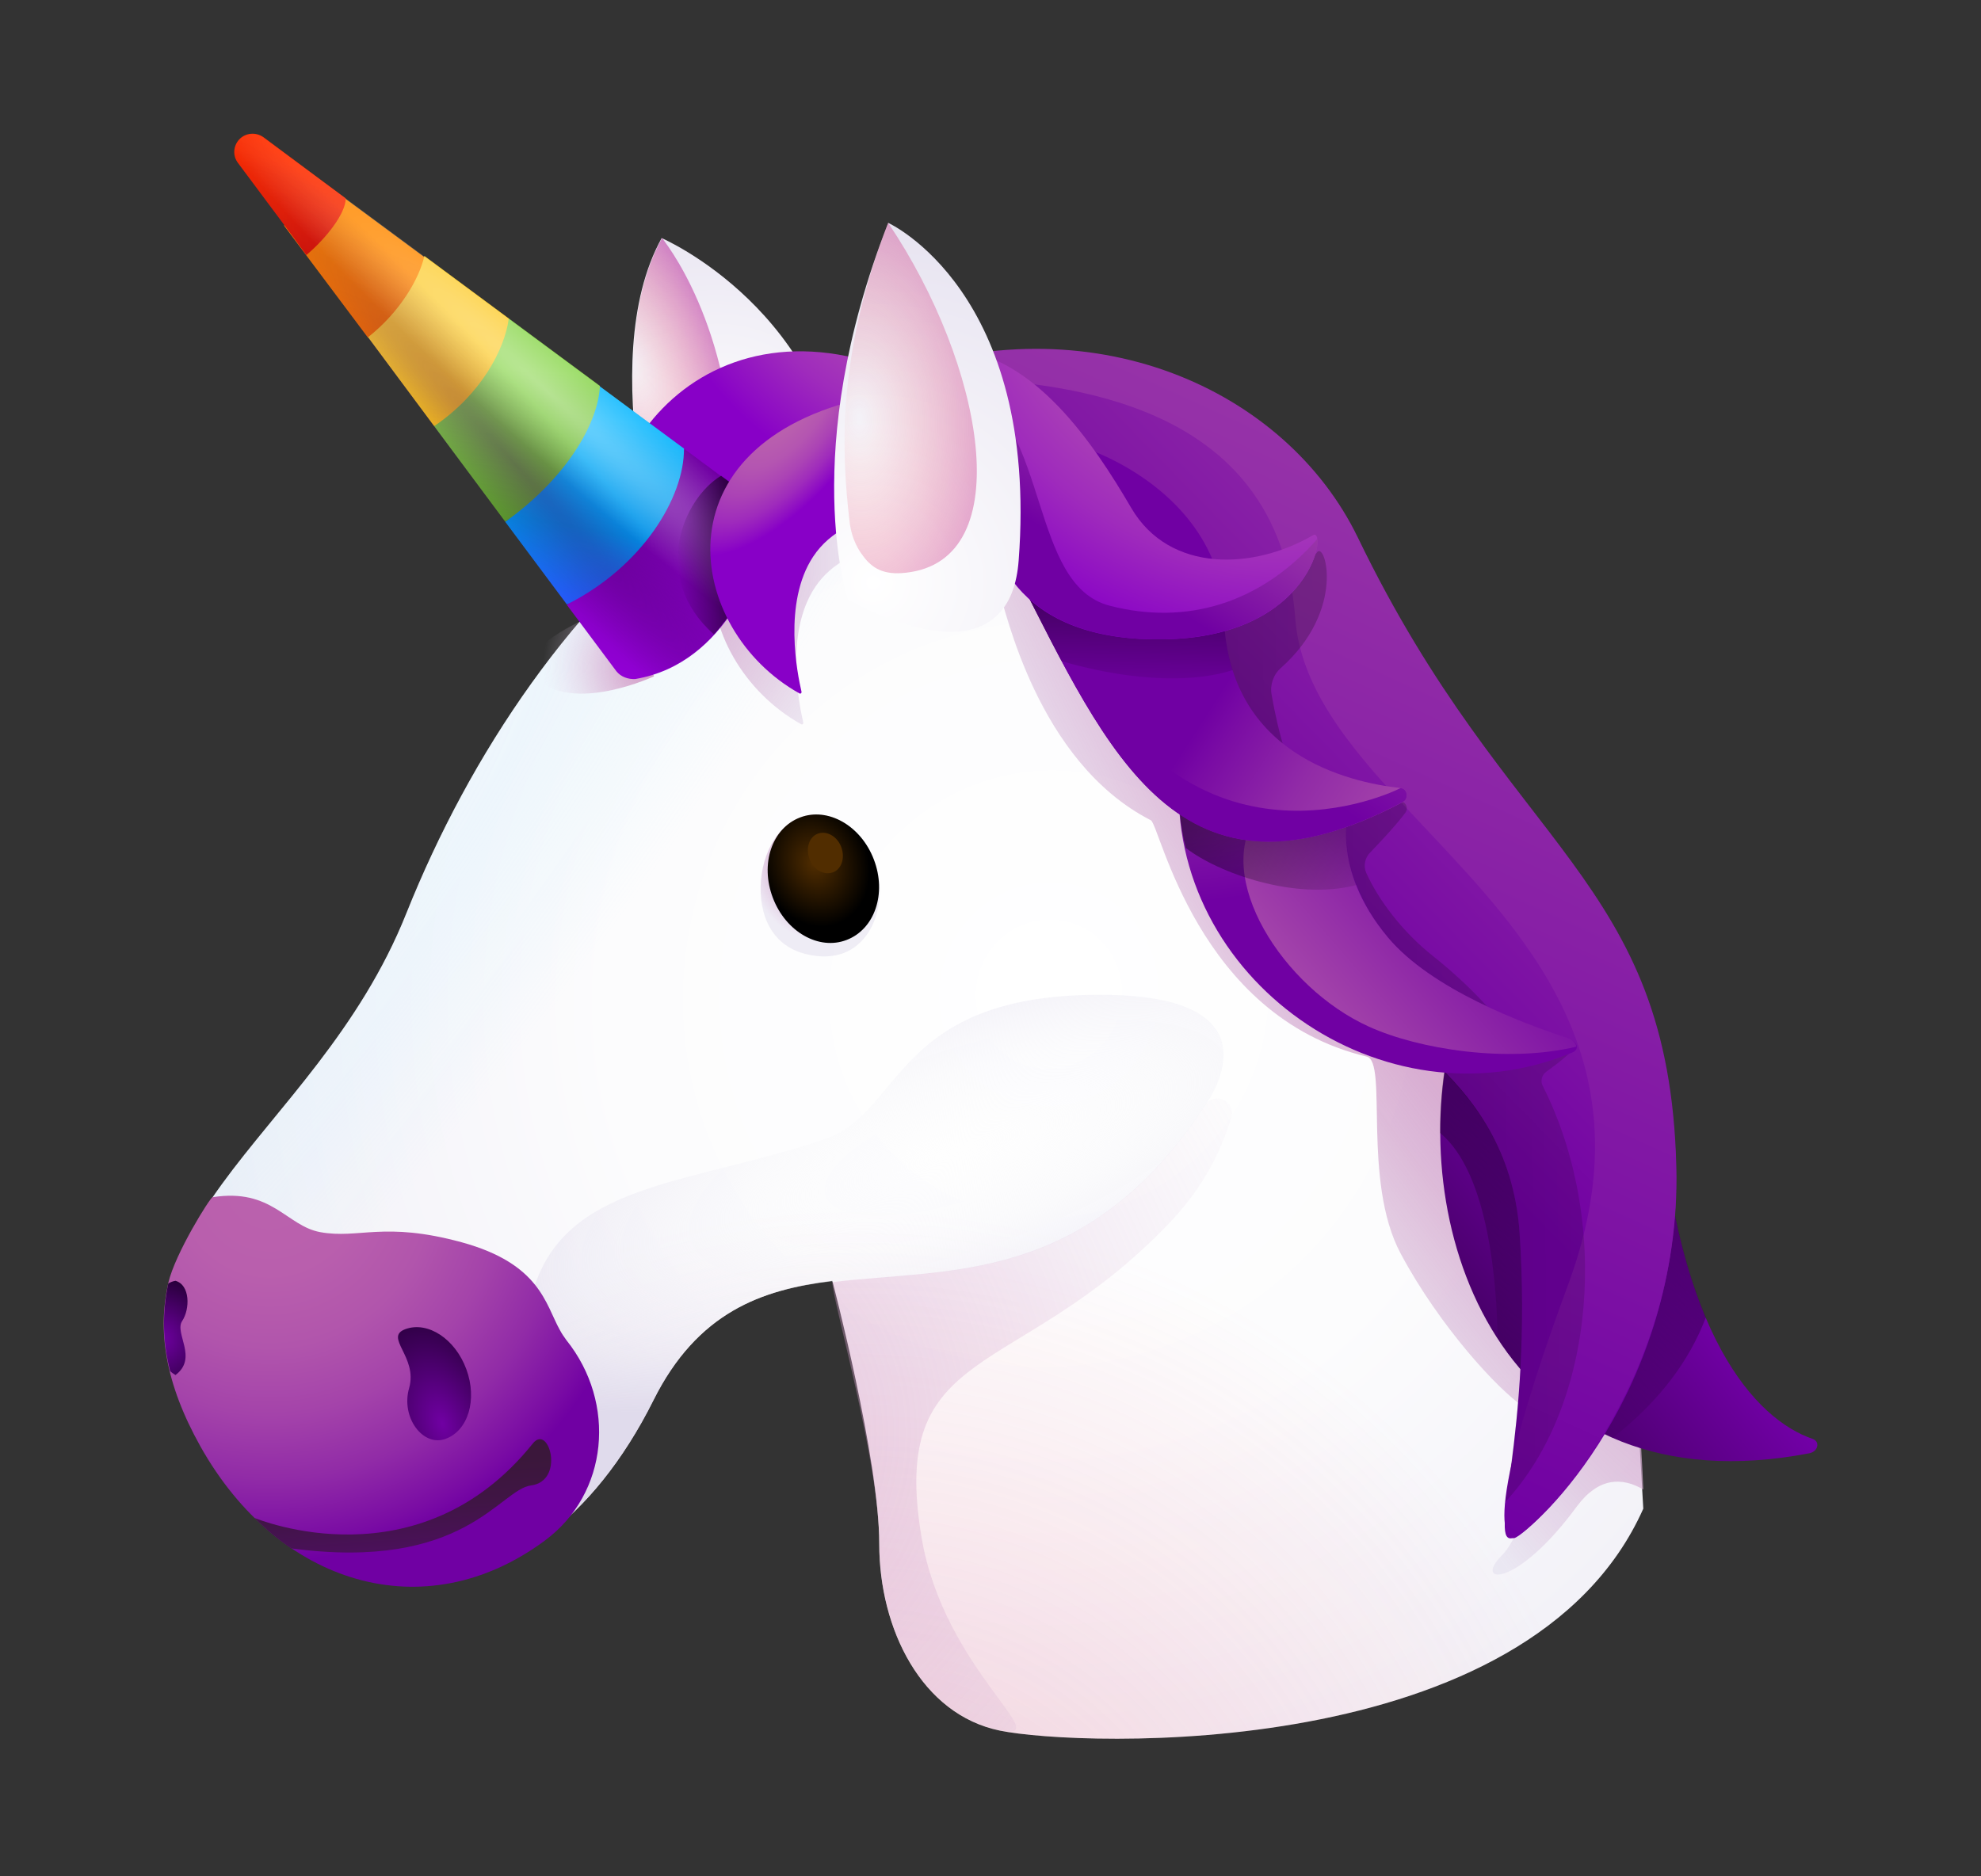 <svg width="19" height="18" viewBox="0 0 19 18" fill="none" xmlns="http://www.w3.org/2000/svg">
<rect x="0" y="0" width="19" height="18" fill="#333333" stroke="none"/>
<path d="M6.346 2.284C6.346 2.284 7.974 2.983 8.111 4.868C8.214 6.261 6.397 5.687 6.397 5.687C6.397 5.687 5.681 3.484 6.346 2.284Z" fill="url(#paint0_radial_3_20)"/>
<path d="M7.04 4.667C7.04 5.481 6.744 5.738 6.359 5.537C6.213 5.027 5.789 3.3 6.35 2.284C6.346 2.284 7.04 3.098 7.04 4.667Z" fill="url(#paint1_radial_3_20)"/>
<path d="M8.296 3.459C6.406 2.931 5.296 4.877 6.084 6.064C6.084 6.064 6.303 5.147 6.911 4.847C7.52 4.547 8.248 5.049 8.248 5.049L8.891 4.401L8.296 3.459Z" fill="url(#paint2_radial_3_20)"/>
<path d="M7.983 12.287C7.983 12.287 8.433 13.992 8.433 14.811C8.433 15.63 8.84 16.448 9.59 16.602C10.34 16.757 14.668 16.928 15.761 14.473L15.71 13.585L11.737 4.024C7.901 2.747 5.116 5.713 3.898 8.76C3.007 10.997 0.74 11.747 1.918 13.842C2.913 15.617 5.09 15.784 6.264 13.435C6.693 12.587 7.301 12.373 7.983 12.287Z" fill="url(#paint3_radial_3_20)"/>
<path opacity="0.75" d="M7.983 12.287C7.983 12.287 8.433 13.992 8.433 14.811C8.433 15.63 8.84 16.448 9.59 16.602C10.34 16.757 14.668 16.928 15.761 14.473L15.71 13.585L11.737 4.024C7.901 2.747 5.116 5.713 3.898 8.76C3.007 10.997 0.74 11.747 1.918 13.842C2.913 15.617 5.09 15.784 6.264 13.435C6.693 12.587 7.301 12.373 7.983 12.287Z" fill="url(#paint4_radial_3_20)"/>
<path opacity="0.75" d="M7.983 12.287C7.983 12.287 8.433 13.992 8.433 14.811C8.433 15.63 8.84 16.448 9.59 16.602C10.34 16.757 14.668 16.928 15.761 14.473L15.71 13.585L11.737 4.024C7.901 2.747 5.116 5.713 3.898 8.76C3.007 10.997 0.74 11.747 1.918 13.842C2.913 15.617 5.09 15.784 6.264 13.435C6.693 12.587 7.301 12.373 7.983 12.287Z" fill="url(#paint5_radial_3_20)"/>
<path d="M8.33 4.11C6.29 4.56 6.594 6.338 7.683 6.947C7.696 6.955 7.709 6.942 7.704 6.93C7.666 6.767 7.524 6.077 7.816 5.635C8.15 5.13 8.926 5.207 8.926 5.207L9.136 4.41L8.33 4.11Z" fill="url(#paint6_radial_3_20)"/>
<path d="M8.874 3.823L9.521 4.067C12.731 5.271 15.037 8.134 15.508 11.529C15.688 12.823 15.744 13.881 15.761 14.289C15.556 14.169 15.333 14.173 15.127 14.447C14.54 15.249 14.128 15.197 14.403 14.923C14.677 14.649 14.844 13.646 14.608 13.491C14.373 13.337 13.807 12.724 13.434 12.026C13.061 11.327 13.314 10.183 13.108 10.136C11.484 9.75 11.124 7.911 11.038 7.869C9.941 7.307 9.641 5.82 9.586 5.687L8.116 4.037C8.36 3.951 8.613 3.879 8.874 3.823Z" fill="url(#paint7_radial_3_20)"/>
<path d="M1.923 13.838C2.917 15.612 5.094 15.78 6.269 13.431C6.689 12.587 7.297 12.372 7.983 12.291V12.3C9.093 12.167 10.421 12.338 11.557 10.607C11.557 10.607 12.337 9.574 10.631 9.544C8.579 9.51 8.664 10.667 7.923 10.924C6.671 11.352 5.51 11.335 5.15 12.274C4.794 13.208 1.923 13.838 1.923 13.838Z" fill="url(#paint8_radial_3_20)"/>
<path d="M13.893 10.067C13.511 11.91 14.484 14.494 17.356 13.941C17.437 13.924 17.459 13.83 17.386 13.804C16.837 13.616 16.087 12.806 15.911 10.539C15.8 9.141 14.994 9.227 13.811 9.407C12.629 9.587 13.893 10.067 13.893 10.067Z" fill="url(#paint9_linear_3_20)"/>
<path d="M13.786 9.647L15.474 10.963L15.984 11.203C16.074 11.798 16.203 12.27 16.361 12.638C16.207 13.045 15.92 13.44 15.47 13.791C15.183 13.667 14.938 13.495 14.729 13.29C14.741 13.251 14.75 13.23 14.75 13.23L14.647 13.204C14.544 13.092 14.45 12.968 14.364 12.84C14.356 12.317 14.278 11.25 13.811 10.868C13.811 10.594 13.837 10.32 13.889 10.062C13.889 10.062 13.696 9.99 13.533 9.891C13.661 9.75 13.786 9.647 13.786 9.647Z" fill="url(#paint10_linear_3_20)"/>
<path d="M8.514 4.397C8.09 4.23 8.039 3.771 8.467 3.613C10.46 2.876 12.2 3.861 12.886 5.284C14.343 8.301 16.006 8.408 16.074 11.194C16.126 13.337 14.741 14.666 14.519 14.751C14.249 14.854 14.707 13.77 14.574 11.824C14.463 10.243 13.023 9.776 12.663 9.274C12.303 8.773 10.739 5.267 10.739 5.267L8.514 4.397Z" fill="url(#paint11_linear_3_20)"/>
<path d="M15.041 12.321C16.293 8.927 12.569 7.89 12.423 5.931C12.247 3.613 9.753 3.617 8.471 3.617C10.464 2.88 12.333 3.733 13.023 5.156C14.48 8.173 16.01 8.413 16.078 11.198C16.13 13.341 14.673 14.713 14.523 14.756C14.518 14.751 14.107 14.854 15.041 12.321Z" fill="url(#paint12_linear_3_20)"/>
<path d="M8.514 4.397C9.157 3.394 10.19 4.307 11.18 5.216C11.48 5.494 11.994 5.37 12.063 5.781C12.281 5.666 12.483 5.494 12.633 5.297C12.71 5.194 12.911 5.85 12.286 6.407C12.213 6.471 12.179 6.57 12.196 6.664C12.26 7.028 12.363 7.414 12.573 7.813C12.903 7.826 13.207 7.753 13.4 7.688C13.469 7.667 13.52 7.744 13.477 7.8C13.361 7.95 13.224 8.091 13.143 8.177C13.091 8.228 13.074 8.306 13.104 8.374C13.22 8.631 13.447 8.936 13.743 9.171C14.094 9.45 14.369 9.746 14.579 10.054C14.716 10.041 14.84 10.028 14.939 10.011C15.037 9.998 15.097 10.063 15.037 10.118C14.973 10.178 14.9 10.23 14.831 10.281C14.789 10.311 14.771 10.371 14.797 10.418C15.444 11.7 15.311 13.466 14.437 14.409C14.574 13.586 14.639 12.771 14.574 11.829C14.54 11.336 14.377 10.954 14.159 10.646C13.996 10.414 13.803 10.226 13.606 10.059C13.22 9.733 12.826 9.51 12.663 9.278C12.594 9.184 12.483 8.983 12.35 8.713C12.191 8.4 11.999 8.001 11.801 7.586C11.686 7.346 11.574 7.097 11.463 6.857C11.266 6.428 11.081 6.03 10.953 5.738C10.824 5.451 10.743 5.271 10.743 5.271L8.514 4.397Z" fill="url(#paint13_linear_3_20)"/>
<path d="M5.433 12.857C5.913 13.457 5.84 14.327 5.223 14.781C4.07 15.634 2.669 15.205 1.923 13.877C1.58 13.264 1.511 12.762 1.614 12.308C1.679 12.025 2.017 11.485 2.039 11.485C2.609 11.395 2.746 11.76 3.071 11.82C3.444 11.888 3.68 11.713 4.43 11.918C5.18 12.124 5.231 12.51 5.369 12.758C5.39 12.797 5.411 12.827 5.433 12.857Z" fill="url(#paint14_radial_3_20)"/>
<path d="M3.924 13.316C4.01 13.015 3.676 12.827 3.89 12.75C4.104 12.673 4.366 12.844 4.473 13.136C4.58 13.427 4.49 13.727 4.271 13.804C4.057 13.881 3.843 13.598 3.924 13.316Z" fill="url(#paint15_radial_3_20)"/>
<path d="M5.111 13.847C5.266 13.654 5.42 14.207 5.094 14.25C4.79 14.288 4.46 15.077 2.793 14.854C2.669 14.768 2.553 14.674 2.441 14.562C2.476 14.575 4.019 15.21 5.111 13.847Z" fill="url(#paint16_linear_3_20)"/>
<path opacity="0.5" d="M7.983 12.3C9.093 12.163 10.421 12.334 11.557 10.603C11.647 10.465 11.857 10.564 11.81 10.718C11.72 11.023 11.549 11.387 11.206 11.743C9.744 13.264 8.519 12.865 8.84 14.755C9.054 16.02 10.147 16.714 9.59 16.598C8.84 16.444 8.433 15.625 8.433 14.807C8.437 14.031 7.979 12.458 7.983 12.3Z" fill="url(#paint17_radial_3_20)"/>
<path d="M8.381 8.245C8.544 8.648 8.356 9.231 7.833 9.171C7.516 9.137 7.336 8.935 7.301 8.631C7.263 8.297 7.409 7.945 7.674 7.842C7.94 7.74 8.253 7.924 8.381 8.245Z" fill="url(#paint18_radial_3_20)"/>
<path d="M8.381 8.245C8.506 8.571 8.39 8.914 8.12 9.017C7.854 9.12 7.537 8.94 7.413 8.614C7.288 8.288 7.404 7.945 7.674 7.842C7.94 7.74 8.257 7.92 8.381 8.245Z" fill="url(#paint19_radial_3_20)"/>
<path d="M8.068 8.125C8.107 8.228 8.073 8.339 7.987 8.369C7.901 8.399 7.803 8.344 7.764 8.241C7.726 8.138 7.76 8.027 7.846 7.997C7.927 7.967 8.03 8.022 8.068 8.125Z" fill="url(#paint20_linear_3_20)"/>
<path d="M11.309 7.436C11.193 9.39 13.267 10.851 15.08 10.097C15.153 10.067 15.131 9.99 15.037 9.96C14.609 9.823 13.73 9.493 13.314 8.996C12.753 8.323 12.946 7.748 12.946 7.748L12.337 7.916L11.309 7.436Z" fill="url(#paint21_linear_3_20)"/>
<path d="M12.063 7.809C12.067 7.804 12.071 7.796 12.076 7.791L12.333 7.911L12.941 7.744C12.941 7.744 12.748 8.319 13.31 8.991C13.726 9.489 14.608 9.819 15.033 9.956C15.088 9.973 15.118 10.011 15.118 10.041C14.458 10.2 13.61 10.067 13.13 9.849C12.303 9.476 11.626 8.409 12.063 7.809Z" fill="url(#paint22_linear_3_20)"/>
<path d="M12.946 7.744C12.946 7.744 12.843 8.057 13.01 8.49C12.427 8.644 11.681 8.374 11.373 8.134C11.317 7.916 11.296 7.68 11.309 7.436L12.337 7.907L12.946 7.744Z" fill="url(#paint23_linear_3_20)"/>
<path d="M6.101 6.124L6.273 6.488C6.273 6.488 5.566 6.818 5.193 6.548C4.82 6.278 5.596 5.948 5.596 5.948L6.101 6.124Z" fill="url(#paint24_radial_3_20)"/>
<path d="M9.749 5.498C10.636 7.238 11.313 8.824 13.456 7.693C13.516 7.663 13.499 7.564 13.434 7.56C12.925 7.504 11.763 7.234 11.737 5.884C11.712 4.568 9.899 3.844 8.994 4.268C8.09 4.693 9.749 5.498 9.749 5.498Z" fill="url(#paint25_linear_3_20)"/>
<path d="M13.456 7.693C11.313 8.828 10.636 7.238 9.749 5.498C9.749 5.498 9.059 5.16 8.814 4.808C9.26 4.735 9.749 4.988 10.177 5.978C11.27 8.503 13.22 7.667 13.434 7.56C13.499 7.564 13.516 7.663 13.456 7.693Z" fill="url(#paint26_linear_3_20)"/>
<path d="M1.614 12.313C1.636 12.3 1.657 12.291 1.683 12.287C1.824 12.326 1.824 12.557 1.747 12.673C1.67 12.789 1.902 13.028 1.683 13.191C1.662 13.178 1.644 13.166 1.632 13.153C1.554 12.853 1.559 12.574 1.614 12.313Z" fill="url(#paint27_radial_3_20)"/>
<path d="M3.53 3.24L2.724 2.164C2.857 2.001 2.968 1.851 3.058 1.718L4.066 2.464L4.186 2.824L3.53 3.24Z" fill="url(#paint28_linear_3_20)"/>
<path d="M5.913 6.441L5.437 5.803C6.23 5.19 6.487 4.603 6.564 4.307L7.31 4.86C7.37 4.903 7.396 4.98 7.379 5.048C7.293 5.37 6.984 6.364 6.093 6.514C6.024 6.518 5.956 6.493 5.913 6.441Z" fill="url(#paint29_linear_3_20)"/>
<path d="M5.437 5.799L4.846 5.006C5.343 4.594 5.621 4.05 5.754 3.707L6.56 4.303C6.564 4.766 6.166 5.434 5.437 5.799Z" fill="url(#paint30_linear_3_20)"/>
<path d="M4.164 4.088L3.53 3.235C3.839 2.991 4.023 2.67 4.07 2.455L4.88 3.055L5.021 4.003L4.164 4.088Z" fill="url(#paint31_linear_3_20)"/>
<path d="M4.846 5.005L4.164 4.088C4.614 3.784 4.841 3.351 4.88 3.055L5.754 3.702C5.737 4.067 5.424 4.594 4.846 5.005Z" fill="url(#paint32_linear_3_20)"/>
<path d="M3.316 1.903C3.316 2.048 3.127 2.288 2.938 2.447L2.81 2.271L2.283 1.564C2.231 1.496 2.236 1.406 2.291 1.341C2.351 1.273 2.454 1.264 2.527 1.316L3.316 1.903Z" fill="url(#paint33_linear_3_20)"/>
<path opacity="0.48" d="M2.291 1.346C2.351 1.277 2.454 1.268 2.527 1.32L7.306 4.856C7.366 4.899 7.391 4.976 7.374 5.044C7.288 5.366 6.98 6.36 6.088 6.51C6.024 6.523 5.956 6.497 5.913 6.441L2.283 1.569C2.231 1.5 2.236 1.406 2.291 1.346Z" fill="url(#paint34_radial_3_20)"/>
<path opacity="0.75" d="M2.291 1.346C2.351 1.277 2.454 1.268 2.527 1.32L7.306 4.856C7.366 4.899 7.391 4.976 7.374 5.044C7.288 5.366 6.98 6.36 6.088 6.51C6.024 6.523 5.956 6.497 5.913 6.441L2.283 1.569C2.231 1.5 2.236 1.406 2.291 1.346Z" fill="url(#paint35_radial_3_20)"/>
<path d="M7.374 5.044C7.318 5.25 7.173 5.726 6.847 6.086C6.23 5.537 6.551 4.783 6.916 4.564L7.31 4.856C7.366 4.898 7.391 4.971 7.374 5.044Z" fill="url(#paint36_linear_3_20)"/>
<path d="M8.313 3.814C6.273 4.264 6.577 6.043 7.666 6.651C7.679 6.66 7.691 6.647 7.687 6.634C7.649 6.471 7.507 5.781 7.799 5.34C8.133 4.834 8.909 4.911 8.909 4.911L9.119 4.114L8.313 3.814Z" fill="url(#paint37_radial_3_20)"/>
<path d="M9.778 5.558C10.168 5.43 10.661 5.348 10.661 5.348L11.69 5.55C11.72 5.657 11.733 5.764 11.737 5.88C11.741 6.085 11.771 6.27 11.823 6.428C11.373 6.574 10.734 6.505 10.181 6.342C10.049 6.094 9.916 5.828 9.778 5.558Z" fill="url(#paint38_linear_3_20)"/>
<path d="M9.14 3.347C9.92 3.411 10.482 4.243 10.85 4.873C11.219 5.503 12.029 5.464 12.594 5.134C12.732 5.053 12.599 6.107 11.171 6.133C9.851 6.158 9.436 5.425 9.414 4.59C9.397 3.758 9.14 3.347 9.14 3.347Z" fill="url(#paint39_radial_3_20)"/>
<path d="M10.644 5.811C11.373 6 12.088 5.794 12.637 5.168C12.659 5.357 12.376 6.107 11.176 6.133C9.856 6.158 9.44 5.425 9.418 4.59C9.41 4.183 9.341 3.878 9.277 3.668C10.07 4.101 9.873 5.614 10.644 5.811Z" fill="url(#paint40_linear_3_20)"/>
<path d="M8.519 2.138C8.519 2.138 9.967 2.794 9.77 5.378C9.753 5.605 9.689 5.764 9.594 5.871C9.17 6.36 8.133 5.751 8.133 5.751C8.133 5.751 7.653 4.35 8.519 2.138Z" fill="url(#paint41_radial_3_20)"/>
<path d="M8.69 5.494C8.471 5.52 8.364 5.447 8.283 5.34C8.201 5.237 8.158 5.113 8.146 4.984C8.077 4.375 8.017 3.428 8.518 2.138C9.431 3.488 9.783 5.374 8.69 5.494Z" fill="url(#paint42_radial_3_20)"/>
<defs>
<radialGradient id="paint0_radial_3_20" cx="0" cy="0" r="1" gradientUnits="userSpaceOnUse" gradientTransform="translate(6.872 4.442) rotate(180) scale(3.31)">
<stop stop-color="white"/>
<stop offset="1" stop-color="#E0DBEC"/>
</radialGradient>
<radialGradient id="paint1_radial_3_20" cx="0" cy="0" r="1" gradientUnits="userSpaceOnUse" gradientTransform="translate(6.032 3.473) rotate(69.445) scale(3.495 1.652)">
<stop stop-color="#FC5B54" stop-opacity="0"/>
<stop offset="0.12" stop-color="#EB4E65" stop-opacity="0.12"/>
<stop offset="0.527" stop-color="#B6249A" stop-opacity="0.527"/>
<stop offset="0.833" stop-color="#950ABB" stop-opacity="0.833"/>
<stop offset="1" stop-color="#8800C7"/>
</radialGradient>
<radialGradient id="paint2_radial_3_20" cx="0" cy="0" r="1" gradientUnits="userSpaceOnUse" gradientTransform="translate(9.416 1.556) rotate(180) scale(3.344)">
<stop stop-color="#BB62AD"/>
<stop offset="0.237" stop-color="#B95FAE"/>
<stop offset="0.432" stop-color="#B455B1"/>
<stop offset="0.611" stop-color="#AB43B5"/>
<stop offset="0.782" stop-color="#9F2BBC"/>
<stop offset="0.944" stop-color="#8E0CC4"/>
<stop offset="1" stop-color="#8800C7"/>
</radialGradient>
<radialGradient id="paint3_radial_3_20" cx="0" cy="0" r="1" gradientUnits="userSpaceOnUse" gradientTransform="translate(10.066 9.553) rotate(127.986) scale(11.75 11.638)">
<stop stop-color="white"/>
<stop offset="0.362" stop-color="#FCFCFD"/>
<stop offset="0.659" stop-color="#F3F2F8"/>
<stop offset="0.932" stop-color="#E5E1EF"/>
<stop offset="1" stop-color="#E0DBEC"/>
</radialGradient>
<radialGradient id="paint4_radial_3_20" cx="0" cy="0" r="1" gradientUnits="userSpaceOnUse" gradientTransform="translate(2.967 8.894) rotate(127.986) scale(11.761 2.334)">
<stop stop-color="#D1F2FF" stop-opacity="0.4"/>
<stop offset="0.474" stop-color="#BFEDFF" stop-opacity="0.21"/>
<stop offset="1" stop-color="#B0E9FF" stop-opacity="0"/>
</radialGradient>
<radialGradient id="paint5_radial_3_20" cx="0" cy="0" r="1" gradientUnits="userSpaceOnUse" gradientTransform="translate(8.216 19.052) rotate(180) scale(7.465)">
<stop stop-color="#EF708C" stop-opacity="0.4"/>
<stop offset="1" stop-color="#EF708C" stop-opacity="0"/>
</radialGradient>
<radialGradient id="paint6_radial_3_20" cx="0" cy="0" r="1" gradientUnits="userSpaceOnUse" gradientTransform="translate(5.594 5.361) rotate(180) scale(2.835)">
<stop stop-color="#D098C5"/>
<stop offset="0.279" stop-color="#D19BC7" stop-opacity="0.861"/>
<stop offset="0.507" stop-color="#D3A5CD" stop-opacity="0.747"/>
<stop offset="0.718" stop-color="#D7B7D7" stop-opacity="0.641"/>
<stop offset="0.917" stop-color="#DDCFE5" stop-opacity="0.542"/>
<stop offset="1" stop-color="#E0DBEC" stop-opacity="0.5"/>
</radialGradient>
<radialGradient id="paint7_radial_3_20" cx="0" cy="0" r="1" gradientUnits="userSpaceOnUse" gradientTransform="translate(13.43 8.068) rotate(59.232) scale(12.795 3.161)">
<stop stop-color="#D098C5"/>
<stop offset="0.279" stop-color="#D19BC7" stop-opacity="0.861"/>
<stop offset="0.507" stop-color="#D3A5CD" stop-opacity="0.747"/>
<stop offset="0.718" stop-color="#D7B7D7" stop-opacity="0.641"/>
<stop offset="0.917" stop-color="#DDCFE5" stop-opacity="0.542"/>
<stop offset="1" stop-color="#E0DBEC" stop-opacity="0.5"/>
</radialGradient>
<radialGradient id="paint8_radial_3_20" cx="0" cy="0" r="1" gradientUnits="userSpaceOnUse" gradientTransform="translate(9.207 11.037) rotate(71.422) scale(1.911 5.449)">
<stop stop-color="#F9F9FC" stop-opacity="0"/>
<stop offset="0.391" stop-color="#F6F6FA" stop-opacity="0.391"/>
<stop offset="0.712" stop-color="#EEECF5" stop-opacity="0.712"/>
<stop offset="1" stop-color="#E0DBEC"/>
</radialGradient>
<linearGradient id="paint9_linear_3_20" x1="11.755" y1="14.604" x2="16.34" y2="10.973" gradientUnits="userSpaceOnUse">
<stop/>
<stop offset="1" stop-color="#8800C7"/>
</linearGradient>
<linearGradient id="paint10_linear_3_20" x1="17.515" y1="7.753" x2="13.795" y2="12.943" gradientUnits="userSpaceOnUse">
<stop/>
<stop offset="1" stop-opacity="0"/>
</linearGradient>
<linearGradient id="paint11_linear_3_20" x1="19.043" y1="1.772" x2="11.861" y2="8.815" gradientUnits="userSpaceOnUse">
<stop stop-color="#BB62AD"/>
<stop offset="0.28" stop-color="#A94BAB"/>
<stop offset="0.867" stop-color="#7B0FA4"/>
<stop offset="1" stop-color="#7000A3"/>
</linearGradient>
<linearGradient id="paint12_linear_3_20" x1="17.716" y1="-3.972" x2="10.093" y2="12.74" gradientUnits="userSpaceOnUse">
<stop stop-color="#BB62AD"/>
<stop offset="0.28" stop-color="#A94BAB"/>
<stop offset="0.867" stop-color="#7B0FA4"/>
<stop offset="1" stop-color="#7000A3"/>
</linearGradient>
<linearGradient id="paint13_linear_3_20" x1="-11.591" y1="9.444" x2="19.058" y2="9.107" gradientUnits="userSpaceOnUse">
<stop/>
<stop offset="1" stop-opacity="0"/>
</linearGradient>
<radialGradient id="paint14_radial_3_20" cx="0" cy="0" r="1" gradientUnits="userSpaceOnUse" gradientTransform="translate(2.589 11.365) rotate(180) scale(3.609)">
<stop stop-color="#BB62AD"/>
<stop offset="0.237" stop-color="#B95FAD"/>
<stop offset="0.432" stop-color="#B155AC"/>
<stop offset="0.611" stop-color="#A443AA"/>
<stop offset="0.782" stop-color="#912BA7"/>
<stop offset="0.944" stop-color="#7A0CA4"/>
<stop offset="1" stop-color="#7000A3"/>
</radialGradient>
<radialGradient id="paint15_radial_3_20" cx="0" cy="0" r="1" gradientUnits="userSpaceOnUse" gradientTransform="translate(4.242 13.658) rotate(-109.578) scale(1.754 1.068)">
<stop stop-color="#7000A3"/>
<stop offset="1"/>
</radialGradient>
<linearGradient id="paint16_linear_3_20" x1="3.816" y1="13.608" x2="3.956" y2="15.645" gradientUnits="userSpaceOnUse">
<stop stop-color="#391838"/>
<stop offset="0.229" stop-color="#3B173B"/>
<stop offset="0.416" stop-color="#401545"/>
<stop offset="0.589" stop-color="#491157"/>
<stop offset="0.753" stop-color="#550C6F"/>
<stop offset="0.91" stop-color="#65058E"/>
<stop offset="1" stop-color="#7000A3"/>
</linearGradient>
<radialGradient id="paint17_radial_3_20" cx="0" cy="0" r="1" gradientUnits="userSpaceOnUse" gradientTransform="translate(6.47 13.751) rotate(180) scale(7.029)">
<stop stop-color="#D098C5"/>
<stop offset="0.279" stop-color="#D19BC7" stop-opacity="0.722"/>
<stop offset="0.507" stop-color="#D3A5CD" stop-opacity="0.493"/>
<stop offset="0.718" stop-color="#D7B7D7" stop-opacity="0.282"/>
<stop offset="0.917" stop-color="#DDCFE5" stop-opacity="0.083"/>
<stop offset="1" stop-color="#E0DBEC" stop-opacity="0"/>
</radialGradient>
<radialGradient id="paint18_radial_3_20" cx="0" cy="0" r="1" gradientUnits="userSpaceOnUse" gradientTransform="translate(7.758 8.346) rotate(67.675) scale(0.681 0.566)">
<stop stop-color="#D098C5"/>
<stop offset="0.279" stop-color="#D19BC7" stop-opacity="0.861"/>
<stop offset="0.507" stop-color="#D3A5CD" stop-opacity="0.747"/>
<stop offset="0.718" stop-color="#D7B7D7" stop-opacity="0.641"/>
<stop offset="0.917" stop-color="#DDCFE5" stop-opacity="0.542"/>
<stop offset="1" stop-color="#E0DBEC" stop-opacity="0.5"/>
</radialGradient>
<radialGradient id="paint19_radial_3_20" cx="0" cy="0" r="1" gradientUnits="userSpaceOnUse" gradientTransform="translate(7.811 8.283) rotate(67.675) scale(0.62 0.515)">
<stop stop-color="#512D00"/>
<stop offset="1"/>
</radialGradient>
<linearGradient id="paint20_linear_3_20" x1="8.416" y1="9.614" x2="8.057" y2="8.59" gradientUnits="userSpaceOnUse">
<stop/>
<stop offset="1" stop-color="#512D00"/>
</linearGradient>
<linearGradient id="paint21_linear_3_20" x1="12.767" y1="5.248" x2="13.159" y2="8.452" gradientUnits="userSpaceOnUse">
<stop stop-color="#BB62AD"/>
<stop offset="0.28" stop-color="#A94BAB"/>
<stop offset="0.867" stop-color="#7B0FA4"/>
<stop offset="1" stop-color="#7000A3"/>
</linearGradient>
<linearGradient id="paint22_linear_3_20" x1="11.818" y1="10.467" x2="14.388" y2="8.23" gradientUnits="userSpaceOnUse">
<stop stop-color="#BB62AD"/>
<stop offset="0.28" stop-color="#A94BAB"/>
<stop offset="0.867" stop-color="#7B0FA4"/>
<stop offset="1" stop-color="#7000A3"/>
</linearGradient>
<linearGradient id="paint23_linear_3_20" x1="10.475" y1="5.676" x2="12.966" y2="9.025" gradientUnits="userSpaceOnUse">
<stop/>
<stop offset="1" stop-opacity="0"/>
</linearGradient>
<radialGradient id="paint24_radial_3_20" cx="0" cy="0" r="1" gradientUnits="userSpaceOnUse" gradientTransform="translate(6.231 6.402) rotate(-175.593) scale(1.023)">
<stop stop-color="#D098C5"/>
<stop offset="0.279" stop-color="#D19BC7" stop-opacity="0.722"/>
<stop offset="0.507" stop-color="#D3A5CD" stop-opacity="0.493"/>
<stop offset="0.718" stop-color="#D7B7D7" stop-opacity="0.282"/>
<stop offset="0.917" stop-color="#DDCFE5" stop-opacity="0.083"/>
<stop offset="1" stop-color="#E0DBEC" stop-opacity="0"/>
</radialGradient>
<linearGradient id="paint25_linear_3_20" x1="16.097" y1="9.395" x2="11.737" y2="6.586" gradientUnits="userSpaceOnUse">
<stop stop-color="#BB62AD"/>
<stop offset="0.237" stop-color="#B95FAD"/>
<stop offset="0.432" stop-color="#B155AC"/>
<stop offset="0.611" stop-color="#A443AA"/>
<stop offset="0.782" stop-color="#912BA7"/>
<stop offset="0.944" stop-color="#7A0CA4"/>
<stop offset="1" stop-color="#7000A3"/>
</linearGradient>
<linearGradient id="paint26_linear_3_20" x1="15.483" y1="0.408" x2="11.034" y2="6.39" gradientUnits="userSpaceOnUse">
<stop stop-color="#BB62AD"/>
<stop offset="0.237" stop-color="#B95FAD"/>
<stop offset="0.432" stop-color="#B155AC"/>
<stop offset="0.611" stop-color="#A443AA"/>
<stop offset="0.782" stop-color="#912BA7"/>
<stop offset="0.944" stop-color="#7A0CA4"/>
<stop offset="1" stop-color="#7000A3"/>
</linearGradient>
<radialGradient id="paint27_radial_3_20" cx="0" cy="0" r="1" gradientUnits="userSpaceOnUse" gradientTransform="translate(1.533 12.848) rotate(180) scale(0.9 0.9)">
<stop stop-color="#7000A3"/>
<stop offset="1"/>
</radialGradient>
<linearGradient id="paint28_linear_3_20" x1="2.942" y1="3.712" x2="3.542" y2="2.281" gradientUnits="userSpaceOnUse">
<stop stop-color="#F05C00"/>
<stop offset="0.593" stop-color="#FA7A00"/>
<stop offset="0.999" stop-color="#FF8900"/>
</linearGradient>
<linearGradient id="paint29_linear_3_20" x1="6.559" y1="5.218" x2="5.67" y2="6.893" gradientUnits="userSpaceOnUse">
<stop offset="0.003" stop-color="#7000A3"/>
<stop offset="0.799" stop-color="#9500DA"/>
<stop offset="0.993" stop-color="#9F00E8"/>
</linearGradient>
<linearGradient id="paint30_linear_3_20" x1="5.435" y1="6.091" x2="5.838" y2="4.002" gradientUnits="userSpaceOnUse">
<stop offset="0.007" stop-color="#3640FF"/>
<stop offset="0.143" stop-color="#2657F8"/>
<stop offset="0.484" stop-color="#008EE6"/>
<stop offset="0.789" stop-color="#0FACF6"/>
<stop offset="0.997" stop-color="#17BBFE"/>
</linearGradient>
<linearGradient id="paint31_linear_3_20" x1="4.08" y1="4.871" x2="4.367" y2="3.029" gradientUnits="userSpaceOnUse">
<stop stop-color="#FFBF00"/>
<stop offset="0.008" stop-color="#FFBF01"/>
<stop offset="0.66" stop-color="#FDCA29"/>
<stop offset="0.997" stop-color="#FCCE38"/>
</linearGradient>
<linearGradient id="paint32_linear_3_20" x1="4.834" y1="5.342" x2="4.99" y2="3.539" gradientUnits="userSpaceOnUse">
<stop offset="0.001" stop-color="#4B8C1C"/>
<stop offset="0.233" stop-color="#5EA12C"/>
<stop offset="0.736" stop-color="#82C94A"/>
<stop offset="0.997" stop-color="#90D856"/>
</linearGradient>
<linearGradient id="paint33_linear_3_20" x1="2.412" y1="2.92" x2="2.811" y2="1.584" gradientUnits="userSpaceOnUse">
<stop stop-color="#C20000"/>
<stop offset="0.077" stop-color="#C80400"/>
<stop offset="0.684" stop-color="#F02300"/>
<stop offset="0.999" stop-color="#FF2F00"/>
</linearGradient>
<radialGradient id="paint34_radial_3_20" cx="0" cy="0" r="1" gradientUnits="userSpaceOnUse" gradientTransform="translate(4.94 4.453) rotate(-131.998) scale(4.647 0.53)">
<stop stop-color="#440063" stop-opacity="0.75"/>
<stop offset="1" stop-color="#420061" stop-opacity="0"/>
</radialGradient>
<radialGradient id="paint35_radial_3_20" cx="0" cy="0" r="1" gradientUnits="userSpaceOnUse" gradientTransform="translate(5.237 3.743) rotate(-138.071) scale(4.647 0.53)">
<stop stop-color="white" stop-opacity="0.5"/>
<stop offset="1" stop-color="white" stop-opacity="0"/>
</radialGradient>
<linearGradient id="paint36_linear_3_20" x1="7.401" y1="5.287" x2="6.496" y2="5.35" gradientUnits="userSpaceOnUse">
<stop/>
<stop offset="1" stop-opacity="0"/>
</linearGradient>
<radialGradient id="paint37_radial_3_20" cx="0" cy="0" r="1" gradientUnits="userSpaceOnUse" gradientTransform="translate(7.573 3.843) rotate(126.565) scale(1.76 0.795)">
<stop stop-color="#BB62AD"/>
<stop offset="0.237" stop-color="#B95FAE"/>
<stop offset="0.432" stop-color="#B455B1"/>
<stop offset="0.611" stop-color="#AB43B5"/>
<stop offset="0.782" stop-color="#9F2BBC"/>
<stop offset="0.944" stop-color="#8E0CC4"/>
<stop offset="1" stop-color="#8800C7"/>
</radialGradient>
<linearGradient id="paint38_linear_3_20" x1="10.836" y1="4.342" x2="10.785" y2="6.681" gradientUnits="userSpaceOnUse">
<stop/>
<stop offset="1" stop-opacity="0"/>
</linearGradient>
<radialGradient id="paint39_radial_3_20" cx="0" cy="0" r="1" gradientUnits="userSpaceOnUse" gradientTransform="translate(12.305 2.182) rotate(180) scale(4.164)">
<stop stop-color="#BB62AD"/>
<stop offset="0.237" stop-color="#B95FAE"/>
<stop offset="0.432" stop-color="#B455B1"/>
<stop offset="0.611" stop-color="#AB43B5"/>
<stop offset="0.782" stop-color="#9F2BBC"/>
<stop offset="0.944" stop-color="#8E0CC4"/>
<stop offset="1" stop-color="#8800C7"/>
</radialGradient>
<linearGradient id="paint40_linear_3_20" x1="12.793" y1="1.504" x2="10.441" y2="5.339" gradientUnits="userSpaceOnUse">
<stop stop-color="#BB62AD"/>
<stop offset="0.237" stop-color="#B95FAD"/>
<stop offset="0.432" stop-color="#B155AC"/>
<stop offset="0.611" stop-color="#A443AA"/>
<stop offset="0.782" stop-color="#912BA7"/>
<stop offset="0.944" stop-color="#7A0CA4"/>
<stop offset="1" stop-color="#7000A3"/>
</linearGradient>
<radialGradient id="paint41_radial_3_20" cx="0" cy="0" r="1" gradientUnits="userSpaceOnUse" gradientTransform="translate(8.371 5.593) rotate(-171.101) scale(4.491 4.491)">
<stop stop-color="white"/>
<stop offset="1" stop-color="#E0DBEC"/>
</radialGradient>
<radialGradient id="paint42_radial_3_20" cx="0" cy="0" r="1" gradientUnits="userSpaceOnUse" gradientTransform="translate(8.242 4.014) rotate(88.292) scale(5.208 3.014)">
<stop stop-color="#FC5B54" stop-opacity="0"/>
<stop offset="0.12" stop-color="#EB4E65" stop-opacity="0.12"/>
<stop offset="0.527" stop-color="#B6249A" stop-opacity="0.527"/>
<stop offset="0.833" stop-color="#950ABB" stop-opacity="0.833"/>
<stop offset="1" stop-color="#8800C7"/>
</radialGradient>
</defs>
</svg>
